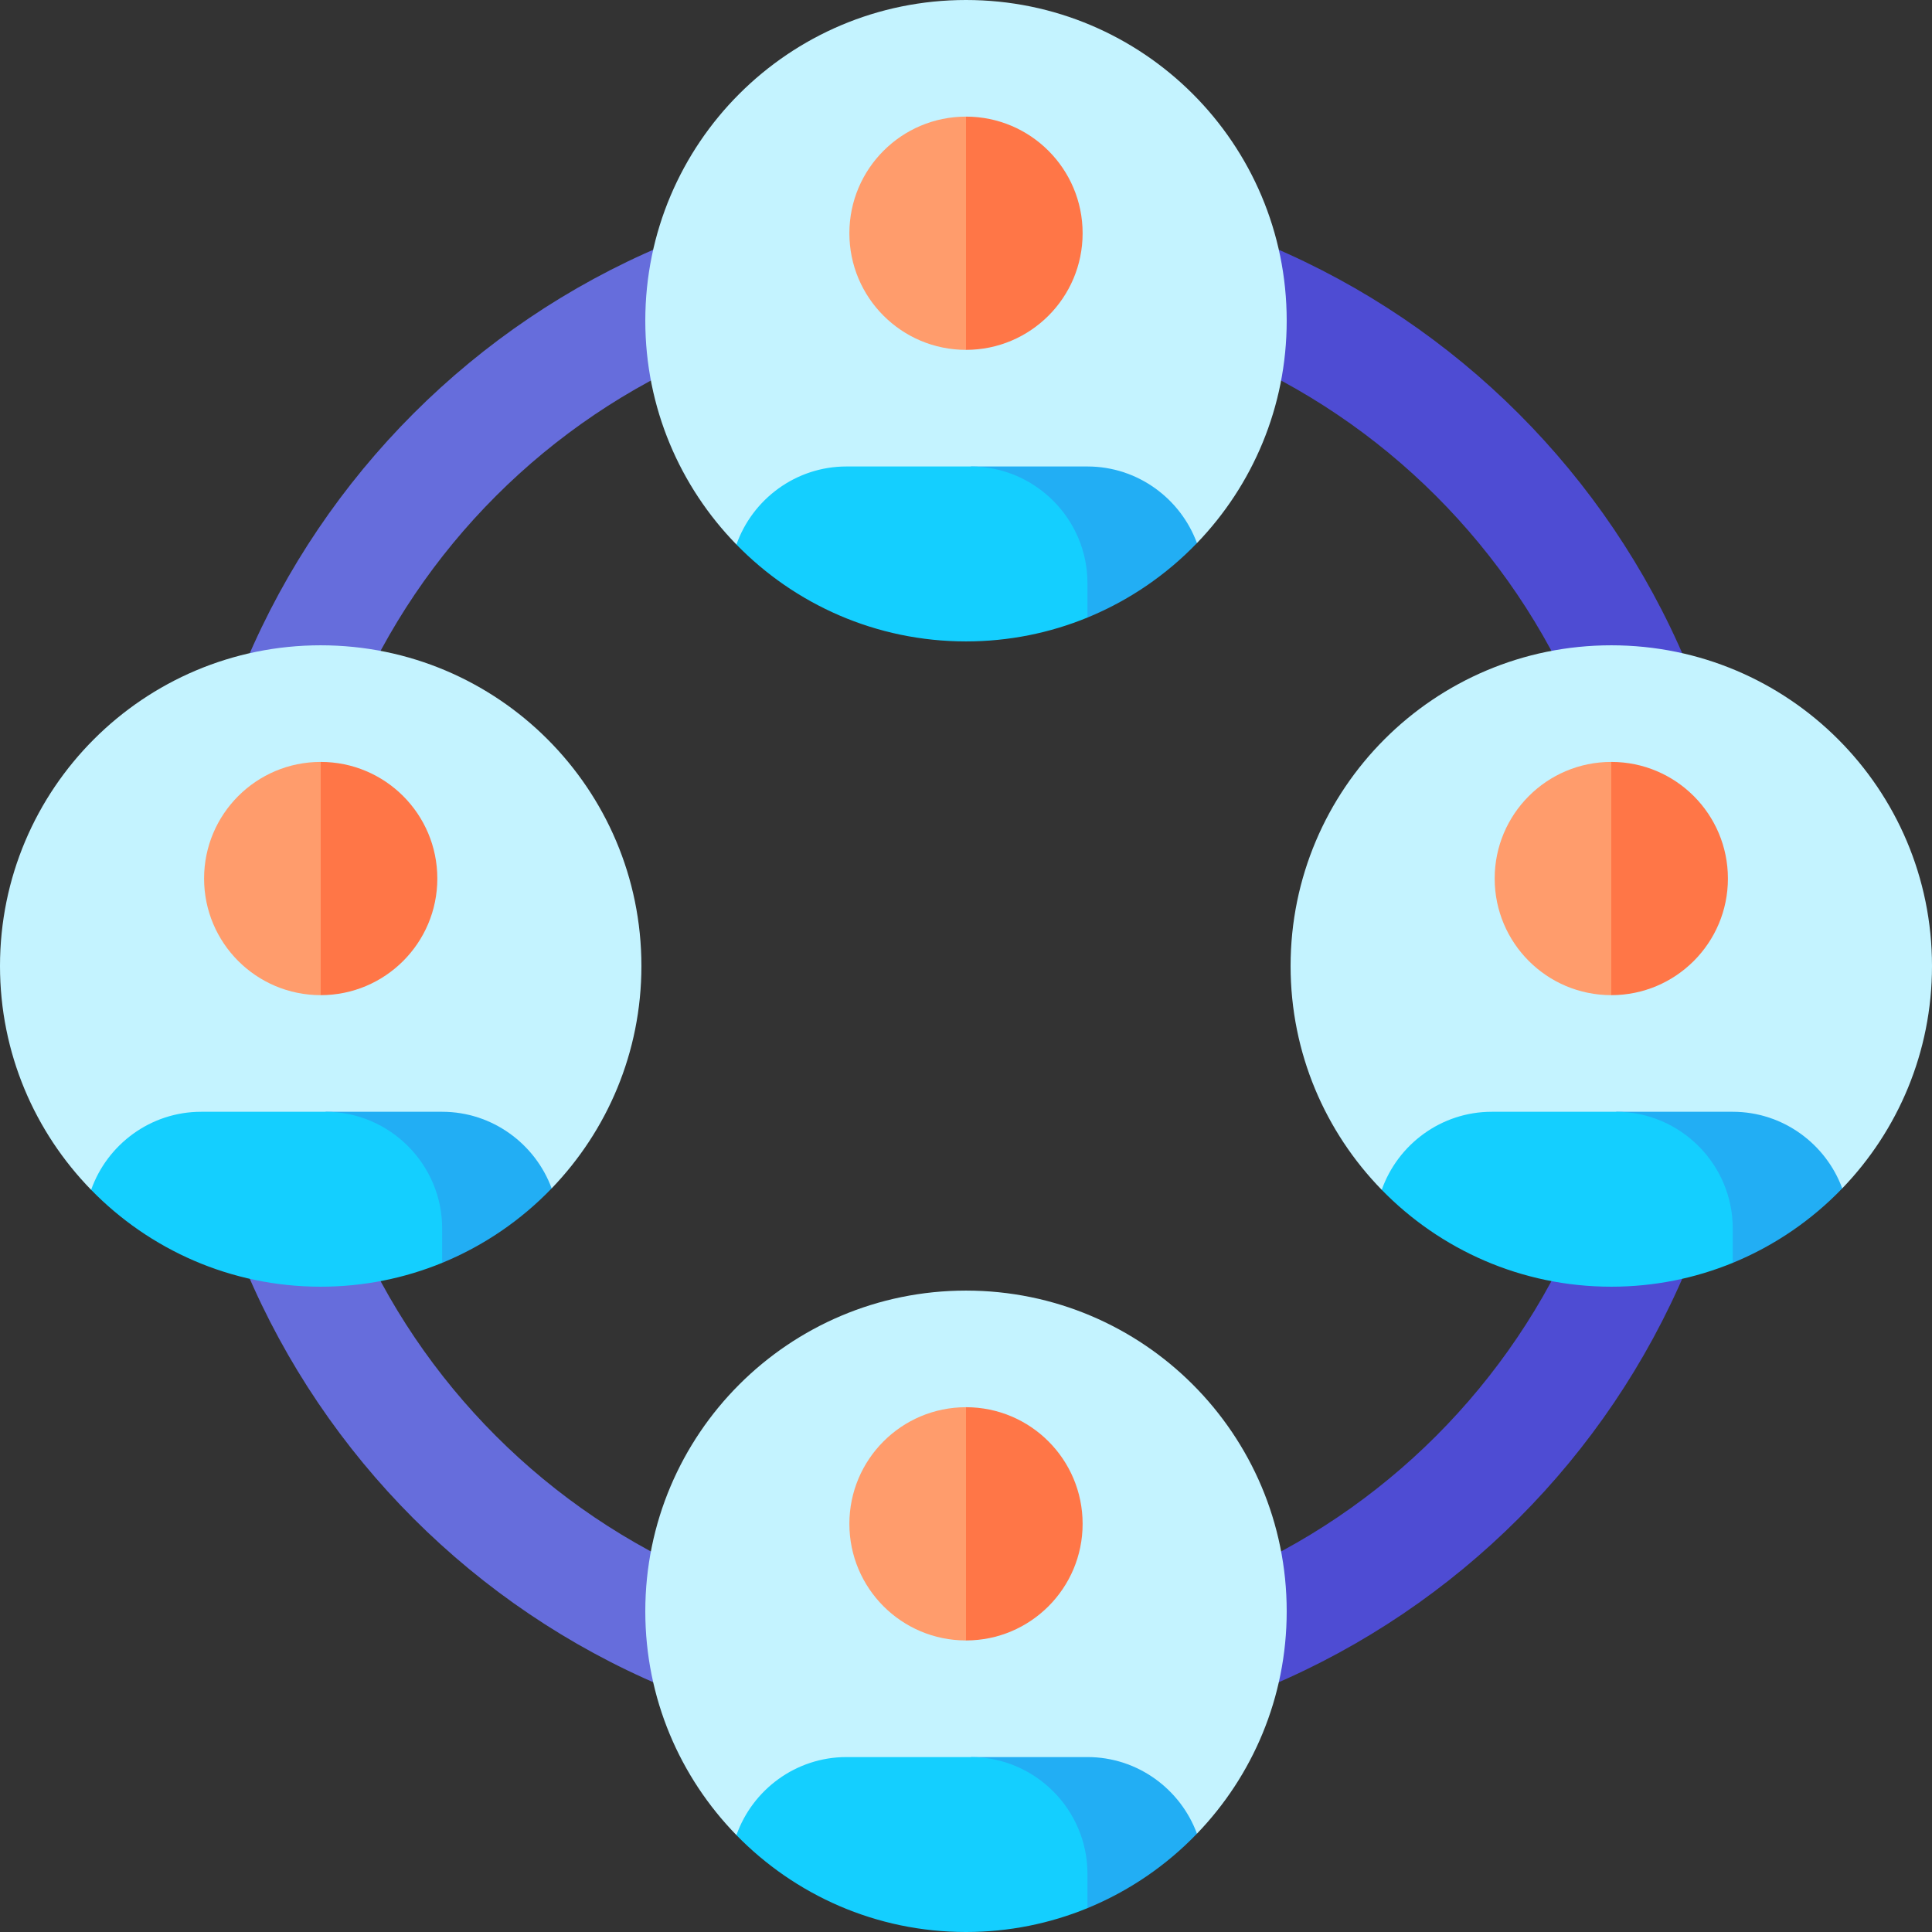 <?xml version="1.0" encoding="iso-8859-1"?>
<!-- Generator: Adobe Illustrator 24.2.1, SVG Export Plug-In . SVG Version: 6.00 Build 0)  -->
<svg version="1.1" id="Capa_1" xmlns="http://www.w3.org/2000/svg" xmlns:xlink="http://www.w3.org/1999/xlink" x="0px" y="0px"
	 viewBox="0 0 497 497" style="enable-background:new 0 0 497 497;" xml:space="preserve">
<rect x="0" y="0" width="497" height="497" fill="#333333" stroke="none"/>
<g>
	<path style="fill:#666DDC;" d="M77.5,248.5c0-94.441,76.559-171,171-171v-30c-111.009,0-201,89.991-201,201s89.991,201,201,201v-30
		C154.059,419.5,77.5,342.941,77.5,248.5z"/>
	<path style="fill:#4E4CD3;" d="M248.5,47.5v30c94.441,0,171,76.559,171,171s-76.559,171-171,171v30c111.009,0,201-89.991,201-201
		S359.509,47.5,248.5,47.5z"/>
	<path style="fill:#C4F3FF;" d="M248.5,0C202.937,0,166,36.937,166,82.5c0,22.407,8.946,42.715,23.445,57.582l118.468-0.374
		C322.199,124.874,331,104.721,331,82.5C331,36.937,294.064,0,248.5,0z"/>
	<path style="fill:#22AEF4;" d="M279.742,120h-30l30,38.865c10.699-4.388,20.274-10.958,28.17-19.157
		C303.689,128.238,292.631,120,279.742,120z"/>
	<path style="fill:#14CFFF;" d="M249.742,120h-32c-13.028,0-24.179,8.419-28.298,20.082C204.428,155.447,225.343,165,248.5,165
		c11.06,0,21.607-2.183,31.242-6.135V150C279.742,133.5,266.242,120,249.742,120z"/>
	<path style="fill:#FF7647;" d="M248.5,30l-15,30l15,30c16.569,0,30-13.431,30-30S265.069,30,248.5,30z"/>
	<path style="fill:#FF9C6C;" d="M218.5,60c0,16.569,13.431,30,30,30V30C231.931,30,218.5,43.431,218.5,60z"/>
	<path style="fill:#C4F3FF;" d="M82.5,166C36.937,166,0,202.937,0,248.5c0,22.407,8.946,42.715,23.445,57.582l118.468-0.374
		C156.199,290.874,165,270.721,165,248.5C165,202.937,128.064,166,82.5,166z"/>
	<path style="fill:#22AEF4;" d="M113.742,286h-30l30,38.865c10.699-4.388,20.274-10.958,28.17-19.157
		C137.689,294.238,126.631,286,113.742,286z"/>
	<path style="fill:#14CFFF;" d="M83.742,286h-32c-13.028,0-24.179,8.419-28.298,20.082C38.428,321.447,59.343,331,82.5,331
		c11.06,0,21.607-2.183,31.242-6.135V316C113.742,299.5,100.242,286,83.742,286z"/>
	<path style="fill:#FF7647;" d="M82.5,196l-15,30l15,30c16.569,0,30-13.431,30-30S99.069,196,82.5,196z"/>
	<path style="fill:#FF9C6C;" d="M52.5,226c0,16.569,13.431,30,30,30v-60C65.931,196,52.5,209.431,52.5,226z"/>
	<path style="fill:#C4F3FF;" d="M248.5,332c-45.563,0-82.5,36.937-82.5,82.5c0,22.407,8.946,42.715,23.445,57.582l118.468-0.374
		C322.199,456.874,331,436.721,331,414.5C331,368.937,294.064,332,248.5,332z"/>
	<path style="fill:#22AEF4;" d="M279.742,452h-30l30,38.865c10.699-4.388,20.274-10.958,28.17-19.157
		C303.689,460.238,292.631,452,279.742,452z"/>
	<path style="fill:#14CFFF;" d="M249.742,452h-32c-13.028,0-24.179,8.419-28.298,20.082C204.428,487.447,225.343,497,248.5,497
		c11.06,0,21.607-2.183,31.242-6.135V482C279.742,465.5,266.242,452,249.742,452z"/>
	<path style="fill:#FF7647;" d="M248.5,362l-15,30l15,30c16.569,0,30-13.431,30-30S265.069,362,248.5,362z"/>
	<path style="fill:#FF9C6C;" d="M218.5,392c0,16.569,13.431,30,30,30v-60C231.931,362,218.5,375.431,218.5,392z"/>
	<path style="fill:#C4F3FF;" d="M414.5,166c-45.563,0-82.5,36.937-82.5,82.5c0,22.407,8.946,42.715,23.445,57.582l118.468-0.374
		C488.199,290.874,497,270.721,497,248.5C497,202.937,460.064,166,414.5,166z"/>
	<path style="fill:#22AEF4;" d="M445.742,286h-30l30,38.865c10.699-4.388,20.274-10.958,28.17-19.157
		C469.689,294.238,458.631,286,445.742,286z"/>
	<path style="fill:#14CFFF;" d="M415.742,286h-32c-13.028,0-24.179,8.419-28.298,20.082C370.428,321.447,391.343,331,414.5,331
		c11.06,0,21.607-2.183,31.242-6.135V316C445.742,299.5,432.242,286,415.742,286z"/>
	<path style="fill:#FF7647;" d="M414.5,196l-15,30l15,30c16.569,0,30-13.431,30-30S431.069,196,414.5,196z"/>
	<path style="fill:#FF9C6C;" d="M384.5,226c0,16.569,13.431,30,30,30v-60C397.931,196,384.5,209.431,384.5,226z"/>
</g>
<g>
</g>
<g>
</g>
<g>
</g>
<g>
</g>
<g>
</g>
<g>
</g>
<g>
</g>
<g>
</g>
<g>
</g>
<g>
</g>
<g>
</g>
<g>
</g>
<g>
</g>
<g>
</g>
<g>
</g>
</svg>
